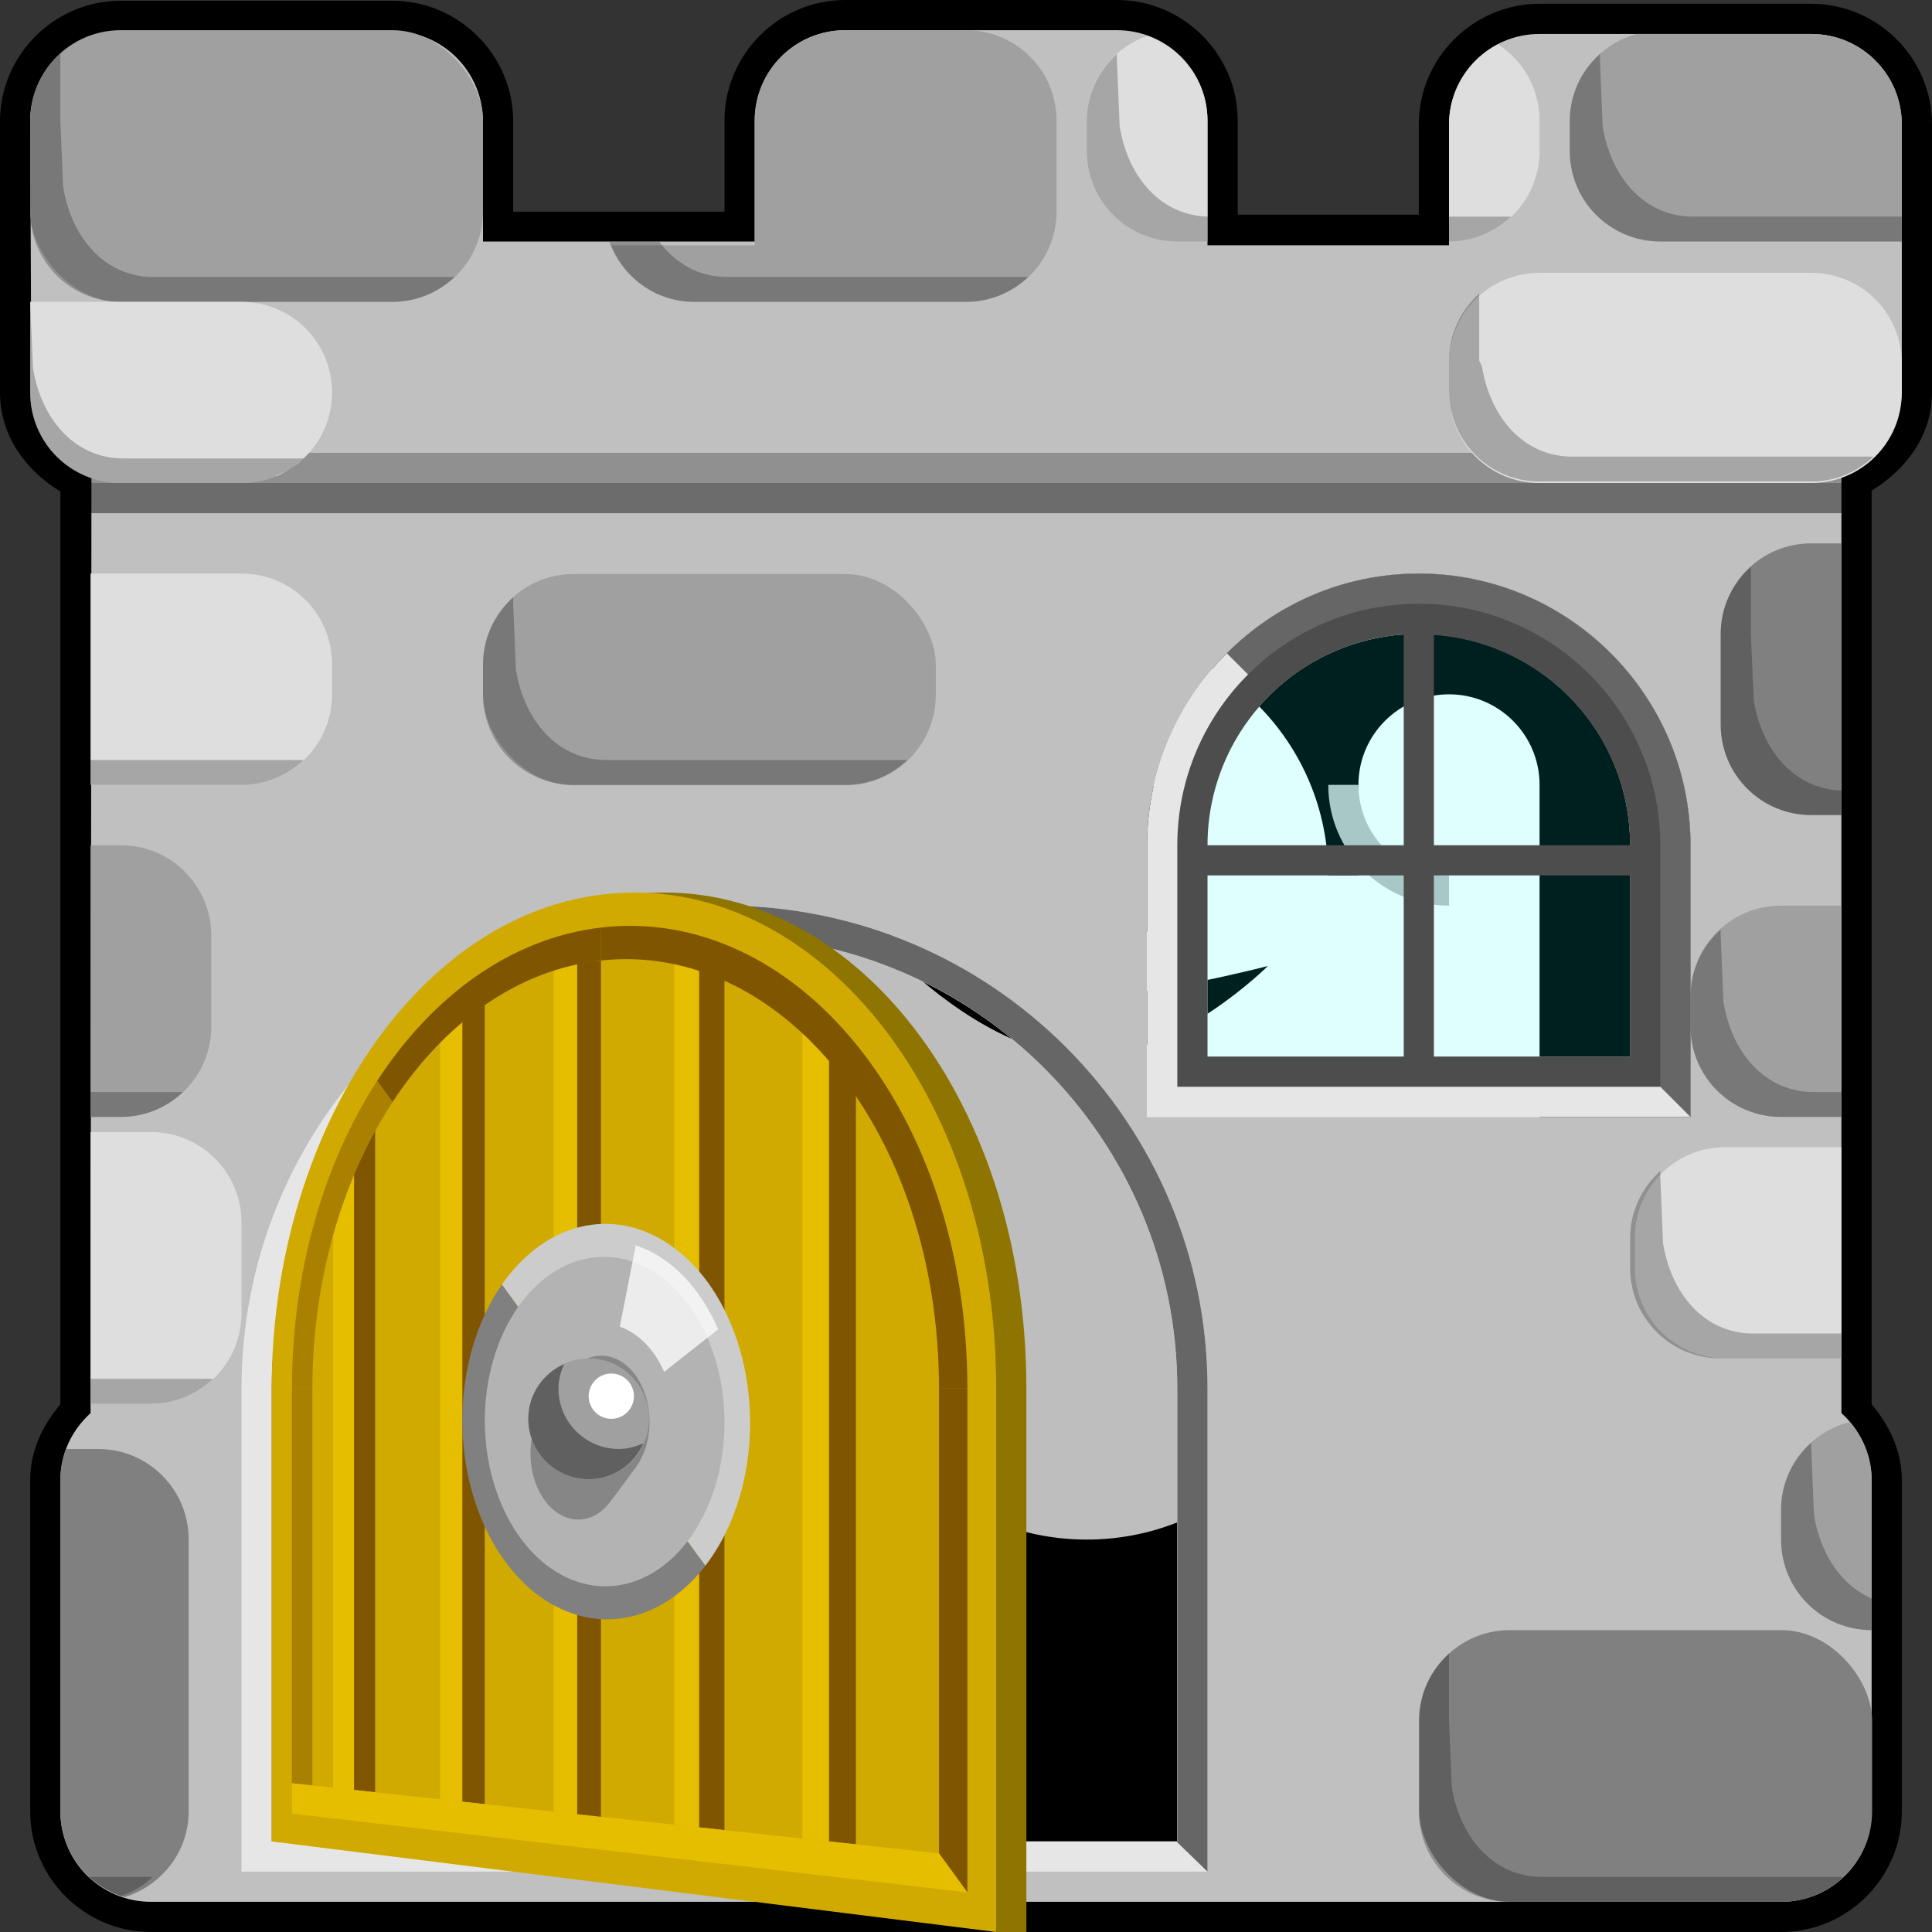 <?xml version="1.0" encoding="UTF-8" standalone="no"?>
<!-- Created with Inkscape (http://www.inkscape.org/) -->

<svg
   xmlns:dc="http://purl.org/dc/elements/1.1/"
   xmlns:cc="http://creativecommons.org/ns#"
   xmlns:rdf="http://www.w3.org/1999/02/22-rdf-syntax-ns#"
   xmlns:svg="http://www.w3.org/2000/svg"
   xmlns="http://www.w3.org/2000/svg"
   xmlns:sodipodi="http://sodipodi.sourceforge.net/DTD/sodipodi-0.dtd"
   xmlns:inkscape="http://www.inkscape.org/namespaces/inkscape"
   width="64"
   height="64"
   id="svg3505"
   sodipodi:version="0.32"
   inkscape:version="0.48.5 r10040"
   sodipodi:docname="01.svg"
   inkscape:output_extension="org.inkscape.output.svg.inkscape"
   version="1.0">
  <rect width="100%" height="100%" fill="#333333" stroke="none"/>
  <sodipodi:namedview
     inkscape:window-maximized="1"
     inkscape:guide-bbox="true"
     showguides="true"
     inkscape:bbox-nodes="true"
     inkscape:bbox-paths="true"
     inkscape:snap-guide="true"
     inkscape:snap-bbox="true"
     inkscape:object-nodes="true"
     inkscape:object-paths="true"
     inkscape:window-y="2"
     inkscape:window-x="0"
     inkscape:window-height="741"
     inkscape:window-width="1024"
     guidetolerance="10000"
     gridtolerance="10000"
     objecttolerance="10000"
     inkscape:document-units="px"
     inkscape:grid-bbox="true"
     showgrid="true"
     inkscape:current-layer="layer1"
     inkscape:cy="32"
     inkscape:cx="29.878788"
     inkscape:zoom="8.25"
     inkscape:pageshadow="2"
     inkscape:pageopacity="0.0"
     borderopacity="1.0"
     bordercolor="#666666"
     pagecolor="#ffffff"
     id="base">
    <inkscape:grid
       type="xygrid"
       id="grid3515"
       units="px"
       visible="true"
       enabled="true"
       spacingx="0.5px"
       spacingy="0.5px"
       empspacing="8"
       snapvisiblegridlinesonly="true" />
    <sodipodi:guide
       orientation="1,0"
       position="40,43"
       id="guide2843" />
    <sodipodi:guide
       orientation="0,1"
       position="-39,33"
       id="guide2845" />
    <sodipodi:guide
       orientation="-0.707,0.707"
       position="-22.5,17.75"
       id="guide23646" />
    <sodipodi:guide
       orientation="-0.707,0.707"
       position="-20.219,13.969"
       id="guide23648" />
    <sodipodi:guide
       orientation="0.707,0.707"
       position="-48,0"
       id="guide23681" />
    <sodipodi:guide
       orientation="0.707,0.707"
       position="40,43"
       id="guide23971" />
    <sodipodi:guide
       orientation="1,0"
       position="-39,3"
       id="guide4430" />
    <sodipodi:guide
       orientation="1,0"
       position="-9,3"
       id="guide4432" />
    <sodipodi:guide
       orientation="0,1"
       position="-27.5,3"
       id="guide4434" />
    <sodipodi:guide
       orientation="1,0"
       position="-20,5"
       id="guide4436" />
    <sodipodi:guide
       id="guide6195"
       position="8,17.5"
       orientation="1,0" />
  </sodipodi:namedview>
  <title
     id="title2851">Ghosts' Castle for McMinos</title>
  <defs
     id="defs3507">
    <inkscape:perspective
       sodipodi:type="inkscape:persp3d"
       inkscape:vp_x="0 : 16 : 1"
       inkscape:vp_y="0 : 1000 : 0"
       inkscape:vp_z="32 : 16 : 1"
       inkscape:persp3d-origin="16 : 10.666667 : 1"
       id="perspective3513" />
    <inkscape:perspective
       id="perspective4690"
       inkscape:persp3d-origin="372.04724 : 350.78739 : 1"
       inkscape:vp_z="744.09448 : 526.18109 : 1"
       inkscape:vp_y="0 : 1000 : 0"
       inkscape:vp_x="0 : 526.18109 : 1"
       sodipodi:type="inkscape:persp3d" />
    <inkscape:perspective
       id="perspective7260"
       inkscape:persp3d-origin="372.04724 : 350.78739 : 1"
       inkscape:vp_z="744.09448 : 526.18109 : 1"
       inkscape:vp_y="0 : 1000 : 0"
       inkscape:vp_x="0 : 526.18109 : 1"
       sodipodi:type="inkscape:persp3d" />
  </defs>
  <g
     id="layer1"
     inkscape:label="Schloss NEU"
     inkscape:groupmode="layer"
     style="display:inline">
    <path
       inkscape:connector-curvature="0"
       id="path6019"
       d="m -52,61 0,-30 24,-3 0,36 z"
       style="fill:red;fill-opacity:0.251;stroke:none" />
    <path
       style="fill:red;fill-opacity:0.251;stroke:none"
       d="m -52,61 0,-30 24,-3 0,36 z"
       id="path4438"
       inkscape:connector-curvature="0" />
    <path
       inkscape:connector-curvature="0"
       id="path6367"
       d="m -52,61 0,-30 24,-3 0,36 z"
       style="fill:red;fill-opacity:0.251;stroke:none" />
    <g
       id="g23685"
       transform="translate(108,0)">
      <path
         sodipodi:nodetypes="ssscccss"
         inkscape:connector-curvature="0"
         style="fill:#e6e6e6;fill-opacity:1;fill-rule:nonzero;stroke:none"
         d="m -20,30 c -4.669,0 -8.872,2.003 -11.798,5.195 C -34.407,38.043 -36,41.837 -36,46 l 0,16 16,0 16,0 0,-16 c 0,-8.832 -7.168,-16 -16,-16 z"
         id="path14540" />
      <path
         id="path23683"
         d="m -20,30 c -4.669,0 -8.872,2.003 -11.798,5.195 L -4,62 -4,46 c 0,-8.832 -7.168,-16 -16,-16 z"
         style="fill:#666;fill-opacity:1;fill-rule:nonzero;stroke:none"
         inkscape:connector-curvature="0"
         sodipodi:nodetypes="sccss" />
      <path
         inkscape:connector-curvature="0"
         style="fill:#d0aa00;fill-opacity:1;fill-rule:nonzero;stroke:none"
         d="m -20,31 c -8.28,0 -15,6.72 -15,15 l 0,15 15,0 15,0 0,-15 c 0,-8.28 -6.72,-15 -15,-15 z"
         id="path14542" />
      <path
         inkscape:connector-curvature="0"
         style="fill:#e6be00;fill-opacity:1;fill-rule:nonzero;stroke:none"
         d="m -32,40 2,-3 0,22 -2,0 0,-19 z"
         id="path14544"
         sodipodi:nodetypes="ccccc" />
      <path
         inkscape:connector-curvature="0"
         style="fill:#e6be00;fill-opacity:1;fill-rule:nonzero;stroke:none"
         d="m -12,35 2,2 0,22 -2,0 0,-24 z"
         id="path14546"
         sodipodi:nodetypes="ccccc" />
      <path
         inkscape:connector-curvature="0"
         sodipodi:nodetypes="ccccc"
         id="path14548"
         d="m -17,33 2,0 0,26 -2,0 0,-26 z"
         style="fill:#e6be00;fill-opacity:1;fill-rule:nonzero;stroke:none" />
      <path
         inkscape:connector-curvature="0"
         style="fill:#805500;fill-opacity:1;fill-rule:nonzero;stroke:none"
         d="m -30,59 -1,0 0,-21 1,-1 0,22 z"
         id="path14550"
         sodipodi:nodetypes="ccccc" />
      <path
         inkscape:connector-curvature="0"
         style="fill:#aa8000;fill-opacity:1;fill-rule:nonzero;stroke:none"
         d="M -29.906,36.094 C -32.44,38.628 -34,42.136 -34,46 l 1,0 c 0,-3.588 1.46,-6.835 3.812,-9.188 l -0.719,-0.719 z"
         id="path14552" />
      <path
         inkscape:connector-curvature="0"
         sodipodi:nodetypes="ccccc"
         id="path14558"
         d="m -27,34 2,0 0,25 -2,0 0,-25 z"
         style="fill:#e6be00;fill-opacity:1;fill-rule:nonzero;stroke:none" />
      <path
         inkscape:connector-curvature="0"
         sodipodi:nodetypes="ccccc"
         id="path14560"
         d="m -25,59 -1,0 0,-25 1,0 L -25,59 z"
         style="fill:#805500;fill-opacity:1;fill-rule:nonzero;stroke:none" />
      <rect
         style="fill:#aa8000;fill-opacity:1;fill-rule:nonzero;stroke:none"
         id="rect14580"
         width="1"
         height="13"
         x="-34"
         y="46" />
      <path
         inkscape:connector-curvature="0"
         style="fill:#e6be00;fill-opacity:1;fill-rule:nonzero;stroke:none"
         d="m -22,33 2,0 0,26 -2,0 0,-26 z"
         id="path14582"
         sodipodi:nodetypes="ccccc" />
      <path
         inkscape:connector-curvature="0"
         style="fill:#805500;fill-opacity:1;fill-rule:nonzero;stroke:none"
         d="m -20,32 0,1 c 7.176,0 13,5.824 13,13 l 1,0 c 0,-7.728 -6.272,-14 -14,-14 z"
         id="path14584" />
      <path
         inkscape:connector-curvature="0"
         style="fill:#805500;fill-opacity:1;fill-rule:nonzero;stroke:none"
         d="m -10,59 -1,0 0,-23 1,1 0,22 z"
         id="path14586"
         sodipodi:nodetypes="ccccc" />
      <path
         inkscape:connector-curvature="0"
         sodipodi:nodetypes="ccccc"
         id="path14588"
         d="m -15,59 -1,0 0,-26 1,0 0,26 z"
         style="fill:#805500;fill-opacity:1;fill-rule:nonzero;stroke:none" />
      <path
         inkscape:connector-curvature="0"
         style="fill:#805500;fill-opacity:1;fill-rule:nonzero;stroke:none"
         d="m -7,46 1,0 0,14 -1,-1 0,-13 z"
         id="path14590"
         sodipodi:nodetypes="ccccc" />
      <path
         inkscape:connector-curvature="0"
         style="fill:#e6be00;fill-opacity:1;fill-rule:nonzero;stroke:none"
         d="m -34,59 27,0 1,1 -28,0 0,-1 z"
         id="path14592"
         sodipodi:nodetypes="ccccc" />
      <path
         inkscape:connector-curvature="0"
         style="fill:#805500;fill-opacity:1;fill-rule:nonzero;stroke:none"
         d="m -20,32 c -3.864,0 -7.372,1.56 -9.906,4.094 l 0.719,0.719 C -26.834,34.459 -23.588,33 -20,33 l 0,-1 z"
         id="path14594" />
      <path
         inkscape:connector-curvature="0"
         style="fill:#805500;fill-opacity:1;fill-rule:nonzero;stroke:none"
         d="m -20,59 -1,0 0,-26 1,0 0,26 z"
         id="path14596"
         sodipodi:nodetypes="ccccc" />
      <path
         sodipodi:end="7.0685835"
         sodipodi:start="3.9269908"
         d="m -24.243,42.757 c 2.343,-2.343 6.142,-2.343 8.485,0 2.343,2.343 2.343,6.142 0,8.485 0,0 0,0 0,0 L -20,47 z"
         sodipodi:ry="6"
         sodipodi:rx="6"
         sodipodi:cy="47"
         sodipodi:cx="-20"
         id="path23627"
         style="fill:#ccc;fill-opacity:1;stroke:none"
         sodipodi:type="arc" />
      <path
         sodipodi:type="arc"
         style="fill:gray;fill-opacity:1;stroke:none"
         id="path23631"
         sodipodi:cx="-20"
         sodipodi:cy="47"
         sodipodi:rx="6"
         sodipodi:ry="6"
         d="m -15.757,51.243 c -2.343,2.343 -6.142,2.343 -8.485,0 -2.343,-2.343 -2.343,-6.142 0,-8.485 L -20,47 z"
         sodipodi:start="0.78539816"
         sodipodi:end="3.9269908" />
      <circle
         d="m -14,47 c 0,3.314 -2.686,6 -6,6 -3.314,0 -6,-2.686 -6,-6 0,-3.314 2.686,-6 6,-6 3.314,0 6,2.686 6,6 z"
         sodipodi:cx="-20"
         sodipodi:cy="47"
         sodipodi:rx="6"
         sodipodi:ry="6"
         sodipodi:type="arc"
         transform="matrix(0.833,0,0,0.833,-3.333,7.833)"
         style="fill:#b3b3b3;fill-opacity:1;stroke:none"
         id="path23629" />
      <path
         inkscape:connector-curvature="0"
         id="path23642"
         d="m -20,45 c -0.554,0 -1.048,0.228 -1.406,0.594 l -0.719,0.75 -0.25,0.219 C -22.752,46.922 -23,47.436 -23,48 c 0,1.105 0.895,2 2,2 0.537,0 1.02,-0.217 1.375,-0.562 l 0.094,-0.094 0.938,-0.938 C -18.231,48.048 -18,47.552 -18,47 c 0,-1.105 -0.895,-2 -2,-2 z"
         style="fill:black;fill-opacity:0.251;stroke:none" />
      <circle
         d="m 26.098,52 c 0,1.159 -0.939,2.098 -2.098,2.098 -1.159,0 -2.098,-0.939 -2.098,-2.098 0,-1.159 0.939,-2.098 2.098,-2.098 1.159,0 2.098,0.939 2.098,2.098 z"
         sodipodi:cx="24"
         sodipodi:cy="52"
         sodipodi:rx="2.0983605"
         sodipodi:ry="2.0983605"
         sodipodi:type="arc"
         transform="matrix(0.953,0,0,0.953,-42.875,-2.563)"
         id="path4957"
         style="fill:#a0a0a0;fill-opacity:1;fill-rule:nonzero;stroke:none;display:inline" />
      <path
         id="path4959"
         d="m -20.812,45.187 c -0.697,0.313 -1.188,0.999 -1.188,1.812 0,1.104 0.896,2 2,2 0.813,0 1.5,-0.49 1.812,-1.188 -0.249,0.112 -0.522,0.188 -0.812,0.188 -1.104,0 -2,-0.896 -2,-2 0,-0.291 0.076,-0.563 0.188,-0.812 z"
         style="fill:#606060;fill-opacity:1;fill-rule:nonzero;stroke:none;display:inline"
         inkscape:connector-curvature="0" />
      <ellipse
         d="m 25.78,51.103 c 0,0.496 -0.399,0.897 -0.89,0.897 C 24.399,52 24,51.598 24,51.103 c 0,-0.496 0.399,-0.897 0.89,-0.897 0.492,0 0.89,0.402 0.89,0.897 z"
         sodipodi:cx="24.890209"
         sodipodi:cy="51.10281"
         sodipodi:rx="0.8902089"
         sodipodi:ry="0.89718908"
         sodipodi:type="arc"
         transform="matrix(0.842,0,0,0.836,-40.22,3.531)"
         id="path5190"
         style="fill:white;fill-opacity:1;fill-rule:nonzero;stroke:none;display:inline" />
      <path
         id="path23633"
         d="m -18.562,41.688 -0.656,2.438 c 0.766,0.211 1.423,0.702 1.812,1.375 L -15.25,44.25 c -0.729,-1.263 -1.904,-2.185 -3.312,-2.562 z"
         style="fill:white;fill-opacity:0.753;stroke:none"
         inkscape:connector-curvature="0" />
    </g>
    <path
       style="font-size:medium;font-style:normal;font-variant:normal;font-weight:normal;font-stretch:normal;text-indent:0;text-align:start;text-decoration:none;line-height:normal;letter-spacing:normal;word-spacing:normal;text-transform:none;direction:ltr;block-progression:tb;writing-mode:lr-tb;text-anchor:start;baseline-shift:baseline;color:black;fill:black;fill-opacity:1;fill-rule:nonzero;stroke:none;visibility:visible;display:inline;overflow:visible;enable-background:accumulate;font-family:sans-serif"
       d="m 28,0 c -2.198,0 -4,1.798 -4,3.994 l 0,3.018 -7,0 0,-2.992 C 17,1.823 15.198,0.025 13,0.025 l -9,0 c -2.198,0 -4,1.798 -4,3.994 L 0,13 c 0,1.435 0.848,2.581 2,3.281 L 2,46.52 C 1.42,47.206 1,48.05 1,49.027 L 1,60.006 C 1,62.202 2.802,64 5,64 l 13,0 36,0 5,0 c 2.198,0 4,-1.798 4,-3.994 l 0,-10.979 c 0,-0.978 -0.42,-1.821 -1,-2.508 L 62,16.256 C 63.138,15.554 64,14.431 64,13 L 64,4.119 C 64,1.923 62.198,0.125 60,0.125 l -9,0 c -2.198,0 -4,1.798 -4,3.994 l 0,2.992 -6,0 0,-3.117 C 41,1.798 39.198,0 37,0 z"
       id="path8741"
       inkscape:connector-curvature="0"
       sodipodi:nodetypes="ssccsssssccsssccsssccsssssccsss" />
    <g
       style="display:inline"
       id="g8298"
       transform="translate(20,20)">
      <path
         inkscape:connector-curvature="0"
         sodipodi:nodetypes="ccccscccscccscccc"
         style="fill:white;fill-opacity:1;fill-rule:nonzero;stroke:black;stroke-width:2;stroke-linecap:round;stroke-linejoin:miter;stroke-miterlimit:4;stroke-opacity:1;stroke-dasharray:none;stroke-dashoffset:0;display:inline"
         d="M 16,1 C 11.584,1 8,4.584 8,9 L 8,10 7,6 C 7,4.344 5.656,3 4,3 2.344,3 1,4.344 1,6 l 0,20 9.75,3.062 C 12.154,30.281 13.997,31 16,31 c 2.003,0 3.846,-0.719 5.25,-1.938 L 31,26 31,6 C 31,4.344 29.656,3 28,3 26.344,3 25,4.344 25,6 l -1,4 0,-1 C 24,4.584 20.416,1 16,1 z"
         id="path3821" />
      <path
         inkscape:connector-curvature="0"
         sodipodi:nodetypes="ccccscccscccscccc"
         id="path3802"
         d="M 16,1 C 11.584,1 8,4.584 8,9 L 7,9 7,6 C 7,4.344 5.656,3 4,3 2.344,3 1,4.344 1,6 l 0,20 9.75,3.062 C 12.154,30.281 13.997,31 16,31 c 2.003,0 3.846,-0.719 5.25,-1.938 L 31,26 31,6 C 31,4.344 29.656,3 28,3 26.344,3 25,4.344 25,6 l 0,3 -1,0 C 24,4.584 20.416,1 16,1 z"
         style="fill:white;fill-opacity:1;fill-rule:nonzero;stroke:none;display:inline" />
      <path
         transform="translate(2,0)"
         d="M 13,8.5 C 13,9.881 12.328,11 11.5,11 10.672,11 10,9.881 10,8.5 10,7.119 10.672,6 11.5,6 12.328,6 13,7.119 13,8.5 z"
         sodipodi:ry="2.5"
         sodipodi:rx="1.5"
         sodipodi:cy="8.5"
         sodipodi:cx="11.5"
         id="path3768"
         style="fill:black;fill-opacity:0.994;fill-rule:nonzero;stroke:none;display:inline"
         sodipodi:type="arc" />
      <path
         transform="translate(2,0)"
         d="M 18,8.5 C 18,9.881 17.328,11 16.5,11 15.672,11 15,9.881 15,8.5 15,7.119 15.672,6 16.5,6 17.328,6 18,7.119 18,8.5 z"
         sodipodi:ry="2.5"
         sodipodi:rx="1.5"
         sodipodi:cy="8.5"
         sodipodi:cx="16.5"
         id="path3770"
         style="fill:black;fill-opacity:0.994;fill-rule:nonzero;stroke:none;display:inline"
         sodipodi:type="arc" />
      <path
         inkscape:connector-curvature="0"
         id="path3806"
         d="M 7,6 C 7,7.656 5.656,9 4,9 l 0,1 C 6.208,10 8,8.208 8,6 L 7,6 z"
         style="fill:silver;fill-opacity:1;fill-rule:nonzero;stroke:none" />
      <path
         inkscape:connector-curvature="0"
         style="fill:silver;fill-opacity:1;fill-rule:nonzero;stroke:none"
         d="m 25,6 c 0,1.656 1.344,3 3,3 l 0,1 C 25.792,10 24,8.208 24,6 l 1,0 z"
         id="path3809" />
      <path
         inkscape:connector-curvature="0"
         sodipodi:nodetypes="czczc"
         id="path3813"
         d="m 10,12 c 0,0 3,3 6,3 3,0 6,-3 6,-3 0,0 -3.837,1 -6,1 -2.163,0 -6,-1 -6,-1 z"
         style="fill:black;fill-opacity:1;fill-rule:nonzero;stroke:none" />
      <rect
         y="18"
         x="3"
         height="8"
         width="1"
         id="rect3823"
         style="fill:silver;fill-opacity:1;fill-rule:nonzero;stroke:none" />
      <rect
         style="fill:silver;fill-opacity:1;fill-rule:nonzero;stroke:none"
         id="rect3829"
         width="1"
         height="8"
         x="28"
         y="18" />
      <rect
         y="20"
         x="24"
         height="7"
         width="1"
         id="rect6061"
         style="fill:silver;fill-opacity:1;fill-rule:nonzero;stroke:none" />
      <rect
         style="fill:silver;fill-opacity:1;fill-rule:nonzero;stroke:none"
         id="rect6063"
         width="1"
         height="7"
         x="7"
         y="20" />
    </g>
    <path
       id="path4292"
       d="M 24,31 C 15.72,31 9,37.72 9,46 l 0,15 15,0 15,0 0,-15 C 39,37.72 32.28,31 24,31 z"
       style="fill:black;fill-opacity:0.255;fill-rule:nonzero;stroke:none"
       inkscape:connector-curvature="0" />
    <path
       inkscape:connector-curvature="0"
       id="path8416"
       d="m 28,1 c -1.662,0 -3,1.341 -3,3 l 0,4 -9,0 0,-3.969 c 0,-1.659 -1.338,-3 -3,-3 l -9,0 c -1.662,0 -3.01,1.341 -3,3 l 0.031,6.938 c 0.008,1.34 0.814,2.459 2,2.844 L 3,46.812 C 2.392,47.36 2,48.146 2,49.031 L 2,60 c 0,1.659 1.338,3 3,3 l 13,0 36,0 5,0 c 1.662,0 3,-1.341 3,-3 l 0,-10.969 c 0,-0.885 -0.392,-1.672 -1,-2.219 l 0,-31.125 c 1.165,-0.411 2,-1.506 2,-2.812 l 0,-8.75 c 0,-1.659 -1.338,-3 -3,-3 l -9,0 c -1.662,0 -3,1.341 -3,3 l 0,4 -8,0 L 40,4 C 40,2.341 38.662,1 37,1 l -9,0 z m 19,18 c 4.959,0 9,4.041 9,9 l 0,8 0,1 -1,0 -16,0 -1,0 0,-1 0,-8 c 0,-4.959 4.041,-9 9,-9 z M 24,31 c 8.28,0 15,6.72 15,15 L 39,61 24,61 9,61 9,46 C 9,37.72 15.72,31 24,31 z"
       style="fill:silver;fill-opacity:1;fill-rule:nonzero;stroke:none" />
    <path
       style="font-size:medium;font-style:normal;font-variant:normal;font-weight:normal;font-stretch:normal;text-indent:0;text-align:start;text-decoration:none;line-height:normal;letter-spacing:normal;word-spacing:normal;text-transform:none;direction:ltr;block-progression:tb;writing-mode:lr-tb;text-anchor:start;baseline-shift:baseline;color:black;fill:#e6e6e6;fill-opacity:1;stroke:none;stroke-width:2;marker:none;visibility:visible;display:inline;overflow:visible;enable-background:accumulate;font-family:Sans;-inkscape-font-specification:Sans"
       d="m 47,19 c -4.959,0 -9,4.041 -9,9 l 0,8 0,1 1,0 16,0 1,0 0,-1 0,-8 c 0,-4.959 -4.041,-9 -9,-9 z m 0,2 c 3.878,0 7,3.122 7,7 l 0,7 -14,0 0,-7 c 0,-3.878 3.122,-7 7,-7 z"
       id="path23754"
       inkscape:connector-curvature="0" />
    <rect
       style="fill:black;fill-opacity:0.251;fill-rule:nonzero;stroke:none"
       id="rect8827"
       width="58.562"
       height="2"
       x="3"
       y="15" />
    <rect
       style="fill:#a0a0a0;fill-opacity:1;fill-rule:nonzero;stroke:none"
       id="rect5105"
       width="15"
       height="9"
       x="1"
       y="1"
       rx="3"
       ry="3" />
    <path
       inkscape:connector-curvature="0"
       style="fill:#a0a0a0;fill-opacity:1;fill-rule:nonzero;stroke:none"
       d="m 28,1 c -1.662,0 -3,1.341 -3,3 l 0,4.125 -4.75,0 C 20.698,9.217 21.743,10 23,10 l 9,0 c 1.662,0 3,-1.338 3,-3 L 35,4 C 35,2.338 33.662,1 32,1 l -4,0 z"
       id="rect5111" />
    <path
       style="fill:#dedede;fill-opacity:1;fill-rule:nonzero;stroke:none"
       d="m 51,9.038 9,0 c 1.662,0 3,1.338 3,3 L 63,13 c 0,1.662 -1.338,3 -3,3 l -9,0 c -1.662,0 -3,-1.338 -3,-3 l 0,-0.962 c 0,-1.662 1.338,-3 3,-3 z"
       id="rect5121"
       inkscape:connector-curvature="0"
       sodipodi:nodetypes="sssssssss" />
    <path
       inkscape:connector-curvature="0"
       style="fill:#a0a0a0;fill-opacity:1;fill-rule:nonzero;stroke:none"
       d="m 3,28 0,9 1,0 c 1.662,0 3,-1.338 3,-3 L 7,31 C 7,29.338 5.662,28 4,28 l -1,0 z"
       id="rect5123" />
    <path
       inkscape:connector-curvature="0"
       style="fill:#dedede;fill-opacity:1;fill-rule:nonzero;stroke:none"
       d="M 38,1.188 C 36.841,1.602 36,2.695 36,4 l 0,1 c 0,1.662 1.338,3 3,3 l 1,0 0,-4 C 40,2.697 39.159,1.601 38,1.188 z M 49.625,1.469 C 48.667,1.968 48,2.968 48,4.125 L 48,8 c 1.662,0 3,-1.338 3,-3 L 51,4 C 51,2.937 50.455,2.001 49.625,1.469 z"
       id="rect5125" />
    <path
       inkscape:connector-curvature="0"
       style="fill:#a0a0a0;fill-opacity:1;fill-rule:nonzero;stroke:none"
       d="M 54.219,1.125 C 52.947,1.473 52,2.615 52,4 l 0,1 c 0,1.662 1.338,3 3,3 l 8,0 0,-3.875 c 0,-1.659 -1.338,-3 -3,-3 l -5.781,0 z"
       id="rect5133" />
    <path
       inkscape:connector-curvature="0"
       style="fill:#dedede;fill-opacity:1;fill-rule:nonzero;stroke:none"
       d="m 3,37.5 0,9 2,0 c 1.662,0 3,-1.338 3,-3 l 0,-3 c 0,-1.662 -1.338,-3 -3,-3 l -2,0 z"
       id="rect5138" />
    <path
       inkscape:connector-curvature="0"
       style="fill:gray;fill-opacity:1;fill-rule:nonzero;stroke:none"
       d="M 2.188,48 C 2.07,48.317 2,48.672 2,49.031 L 2,60 c 0,1.348 0.902,2.466 2.125,2.844 C 5.348,62.465 6.25,61.35 6.25,60 l 0,-9 c 0,-1.662 -1.338,-3 -3,-3 l -1.062,0 z"
       id="rect5140" />
    <rect
       style="fill:gray;fill-opacity:1;fill-rule:nonzero;stroke:none"
       id="rect5148"
       width="15"
       height="9"
       x="47.016"
       y="54"
       rx="3"
       ry="3" />
    <path
       inkscape:connector-curvature="0"
       style="fill:gray;fill-opacity:1;fill-rule:nonzero;stroke:none"
       d="m 60,18 c -1.662,0 -3,1.338 -3,3 l 0,3 c 0,1.662 1.338,3 3,3 l 1,0 0,-9 -1,0 z"
       id="rect5150" />
    <path
       inkscape:connector-curvature="0"
       style="fill:#a0a0a0;fill-opacity:1;fill-rule:nonzero;stroke:none"
       d="m 59,30 c -1.662,0 -3,1.338 -3,3 l 0,1 c 0,1.662 1.338,3 3,3 l 2,0 0,-7 -2,0 z"
       id="rect5155" />
    <path
       inkscape:connector-curvature="0"
       style="fill:#dedede;fill-opacity:1;fill-rule:nonzero;stroke:none"
       d="m 57.156,38 c -1.662,0 -3,1.338 -3,3 l 0,1 c 0,1.662 1.338,3 3,3 L 61,45 l 0,-7 -3.844,0 z"
       id="rect5157" />
    <rect
       ry="3"
       rx="3"
       y="19.016"
       x="16"
       height="7"
       width="15"
       id="rect5165"
       style="fill:#a0a0a0;fill-opacity:1;fill-rule:nonzero;stroke:none" />
    <path
       inkscape:connector-curvature="0"
       style="fill:#a0a0a0;fill-opacity:1;fill-rule:nonzero;stroke:none"
       d="M 61.27,47.109 C 59.969,47.438 59,48.596 59,50 l 0,1 c 0,1.662 1.338,3 3,3 l 0,-4.973 c 0,-0.741 -0.285,-1.399 -0.73,-1.918 z"
       id="rect5167" />
    <path
       inkscape:connector-curvature="0"
       style="fill:#dedede;fill-opacity:1;fill-rule:nonzero;stroke:none"
       d="m 3,19 0,7 5,0 c 1.662,0 3,-1.338 3,-3 l 0,-1 C 11,20.338 9.662,19 8,19 l -5,0 z"
       id="rect5116" />
    <path
       inkscape:connector-curvature="0"
       style="fill:black;fill-opacity:0.251;fill-rule:nonzero;stroke:none"
       d="M 2,1.775 C 1.39,2.324 1,3.111 1,4 l 0,3 c 0,1.662 1.338,3 3,3 l 9,0 c 0.801,0 1.522,-0.316 2.059,-0.824 l -1.969,0 -8,0 c -1.662,0 -2.742,-1.358 -3,-3 L 2,4 2,1.775 z"
       id="rect8751" />
    <path
       inkscape:connector-curvature="0"
       style="fill:black;fill-opacity:0.251;fill-rule:nonzero;stroke:none"
       d="M 20.186,8.012 C 20.6,9.17 21.695,10 23,10 l 9,0 c 0.801,0 1.522,-0.316 2.059,-0.824 l -1.969,0 -8,0 c -0.961,0 -1.721,-0.463 -2.246,-1.164 l -1.658,0 z"
       id="path8758" />
    <path
       inkscape:connector-curvature="0"
       style="fill:black;fill-opacity:0.251;fill-rule:nonzero;stroke:none"
       d="M 49,9.726 C 48.39,10.275 48,11.062 48,11.951 l 0,1 c 0,1.662 1.338,3 3,3 l 9,0 c 0.801,0 1.522,-0.316 2.059,-0.824 l -1.969,0 -8,0 c -1.662,0 -2.742,-1.358 -3,-3 l -0.09,-0.176 z"
       id="path8760"
       sodipodi:nodetypes="cssssccsccc" />
    <path
       inkscape:connector-curvature="0"
       style="fill:black;fill-opacity:0.251;fill-rule:nonzero;stroke:none"
       d="M 48,54.775 C 47.39,55.324 47,56.111 47,57 l 0,3 c 0,1.662 1.338,3 3,3 l 9,0 c 0.801,0 1.522,-0.316 2.059,-0.824 l -1.969,0 -8,0 c -1.662,0 -2.742,-1.358 -3,-3 L 48,57 l 0,-2.225 z"
       id="path8762" />
    <path
       inkscape:connector-curvature="0"
       style="fill:black;fill-opacity:0.251;fill-rule:nonzero;stroke:none"
       d="m 17,19.791 c -0.61,0.548 -1,1.336 -1,2.225 L 16,23 c 0,1.662 1.338,3 3,3 l 9,0 c 0.801,0 1.522,-0.316 2.059,-0.824 l -1.969,0 -8,0 c -1.662,0 -2.742,-1.358 -3,-3 L 17,20 17,19.791 z"
       id="path8764" />
    <path
       id="path8769"
       d="M 37,1.791 C 36.39,2.339 36,3.127 36,4.016 L 36,5 c 0,1.662 1.338,3 3,3 l 9,0 c 0.801,0 1.522,-0.316 2.059,-0.824 l -1.969,0 -8,0 c -1.662,0 -2.742,-1.358 -3,-3 L 37,2 37,1.791 z"
       style="fill:black;fill-opacity:0.251;fill-rule:nonzero;stroke:none"
       inkscape:connector-curvature="0" />
    <path
       inkscape:connector-curvature="0"
       style="fill:black;fill-opacity:0.251;fill-rule:nonzero;stroke:none"
       d="M 53,1.791 C 52.39,2.339 52,3.127 52,4.016 L 52,5 c 0,1.662 1.338,3 3,3 l 8,0 0,-0.824 -6.91,0 c -1.662,0 -2.742,-1.358 -3,-3 L 53,2 53,1.791 z"
       id="path8771" />
    <path
       inkscape:connector-curvature="0"
       style="fill:black;fill-opacity:0.251;fill-rule:nonzero;stroke:none"
       d="M 3,25.176 3,26 8,26 c 0.801,0 1.522,-0.316 2.059,-0.824 l -1.969,0 -5.09,0 z"
       id="path8775" />
    <path
       inkscape:connector-curvature="0"
       style="fill:black;fill-opacity:0.251;fill-rule:nonzero;stroke:none"
       d="m 57,30.791 c -0.61,0.548 -1,1.336 -1,2.225 L 56,34 c 0,1.662 1.338,3 3,3 l 2,0 0,-0.824 -0.91,0 c -1.662,0 -2.742,-1.358 -3,-3 L 57,31 57,30.791 z"
       id="path8777" />
    <path
       inkscape:connector-curvature="0"
       style="fill:black;fill-opacity:0.251;fill-rule:nonzero;stroke:none"
       d="m 55,38.791 c -0.61,0.548 -1,1.336 -1,2.225 L 54,42 c 0,1.662 1.338,3 3,3 l 4,0 0,-0.824 -2.91,0 c -1.662,0 -2.742,-1.358 -3,-3 L 55,39 55,38.791 z"
       id="path8779" />
    <path
       inkscape:connector-curvature="0"
       style="fill:black;fill-opacity:0.251;fill-rule:nonzero;stroke:none"
       d="m 60,47.791 c -0.61,0.548 -1,1.336 -1,2.225 L 59,51 c 0,1.662 1.338,3 3,3 l 0,-1.049 C 60.96,52.503 60.286,51.424 60.09,50.176 L 60,48 60,47.791 z"
       id="path8781" />
    <path
       inkscape:connector-curvature="0"
       style="fill:black;fill-opacity:0.251;fill-rule:nonzero;stroke:none"
       d="M 3,36.176 3,37 4,37 c 0.801,0 1.522,-0.316 2.059,-0.824 l -1.969,0 -1.09,0 z"
       id="path8783" />
    <path
       inkscape:connector-curvature="0"
       style="fill:black;fill-opacity:0.251;fill-rule:nonzero;stroke:none"
       d="M 3,45.676 3,46.5 l 2,0 c 0.801,0 1.522,-0.316 2.059,-0.824 l -1.969,0 -2.09,0 z"
       id="path8785" />
    <path
       inkscape:connector-curvature="0"
       style="fill:black;fill-opacity:0.251;fill-rule:nonzero;stroke:none"
       d="M 2.939,62.176 C 3.24,62.46 3.601,62.677 4,62.818 4.397,62.676 4.758,62.46 5.059,62.176 l -1.969,0 -0.15,0 z"
       id="path8789" />
    <rect
       y="16"
       x="3"
       height="1"
       width="58.562"
       id="rect8831"
       style="fill:black;fill-opacity:0.251;fill-rule:nonzero;stroke:none" />
    <path
       style="fill:#dedede;fill-opacity:1;stroke:none"
       d="m 1,10 0,3 c 0,1.662 1.338,3 3,3 l 3,0 1,0 c 1.662,0 3,-1.338 3,-3 0,-1.662 -1.338,-3 -3,-3 l -7,0 z"
       id="rect23052"
       inkscape:connector-curvature="0" />
    <path
       style="fill:black;fill-opacity:0.251;stroke:none"
       d="m 1,10 0,3 c 0,1.662 1.338,3 3,3 l 4,0 C 8.402,16 8.776,15.923 9.125,15.781 9.138,15.776 9.143,15.756 9.156,15.75 9.314,15.683 9.482,15.623 9.625,15.531 c 0.112,-0.073 0.211,-0.164 0.312,-0.25 0.04,-0.034 0.087,-0.058 0.125,-0.094 l -1.969,0 -4,0 c -1.662,0 -2.742,-1.358 -3,-3 L 1,10 z"
       id="path23573"
       inkscape:connector-curvature="0" />
    <path
       inkscape:connector-curvature="0"
       style="fill:black;fill-opacity:0.251;fill-rule:nonzero;stroke:none"
       d="M 58,18.781 C 57.39,19.33 57,20.111 57,21 l 0,3 c 0,1.662 1.338,3 3,3 l 1,0 0,-0.812 c -1.607,-0.052 -2.653,-1.39 -2.906,-3 L 58,21 58,18.781 z"
       id="path23715" />
    <path
       style="fill:aqua;fill-opacity:0.125;stroke:none"
       d="m 47,20.5 c -4.142,0 -7.5,3.358 -7.5,7.5 l 0,7.5 15,0 0,-7.5 c 0,-4.142 -3.358,-7.5 -7.5,-7.5 z"
       id="path23737"
       inkscape:connector-curvature="0" />
    <path
       style="font-size:medium;font-style:normal;font-variant:normal;font-weight:normal;font-stretch:normal;text-indent:0;text-align:start;text-decoration:none;line-height:normal;letter-spacing:normal;word-spacing:normal;text-transform:none;direction:ltr;block-progression:tb;writing-mode:lr-tb;text-anchor:start;baseline-shift:baseline;color:black;fill:#666;fill-opacity:1;stroke:none;stroke-width:2;marker:none;visibility:visible;display:inline;overflow:visible;enable-background:accumulate;font-family:Sans;-inkscape-font-specification:Sans"
       d="m 47,19 c -2.477,0 -4.714,0.997 -6.344,2.625 l 0,0.031 1.375,1.375 C 43.297,21.766 45.061,21 47,21 c 3.878,0 7,3.122 7,7 l 0,7 2,2 0,-1 0,-8 c 0,-4.959 -4.041,-9 -9,-9 z"
       id="path23969"
       inkscape:connector-curvature="0" />
    <path
       style="fill:#4d4d4d;fill-opacity:1;stroke:none"
       d="m 47,20 c -4.418,0 -8,3.582 -8,8 l 0,8 16,0 0,-8 c 0,-4.418 -3.582,-8 -8,-8 z m -0.719,1.031 c 0.071,-0.007 0.147,0.005 0.219,0 L 46.5,28 40,28 c 0,-3.624 2.751,-6.61 6.281,-6.969 z m 1.219,0 C 51.132,21.288 54,24.302 54,28 l -6.5,0 0,-6.969 z M 40,29 l 0.094,0 6.406,0 0,6 -6.5,0 0,-6 z m 7.5,0 6.406,0 0.094,0 0,6 -6.5,0 0,-6 z"
       id="path23720"
       inkscape:connector-curvature="0" />
    <path
       id="path4211"
       d="M 24,30 C 19.331,30 15.113,31.995 12.188,35.188 9.578,38.035 8,41.837 8,46 l 0,16 16,0 16,0 0,-16 C 40,37.168 32.832,30 24,30 z m 0,1 c 8.28,0 15,6.72 15,15 L 39,61 24,61 9,61 9,46 C 9,37.72 15.72,31 24,31 z"
       style="fill:#e6e6e6;fill-opacity:1;fill-rule:nonzero;stroke:none"
       inkscape:connector-curvature="0" />
    <path
       id="path4213"
       d="m 24,30 c -4.669,0 -8.887,1.995 -11.812,5.188 l 0.75,0.719 C 15.681,32.901 19.613,31 24,31 c 8.28,0 15,6.72 15,15 L 39,61 38.969,61 40,62 40,46 C 40,37.168 32.832,30 24,30 z"
       style="fill:#666;fill-opacity:1;fill-rule:nonzero;stroke:none"
       inkscape:connector-curvature="0" />
    <g
       id="g7916"
       transform="translate(61,0)">
      <path
         inkscape:connector-curvature="0"
         style="fill:#8e7400;fill-opacity:1;fill-rule:nonzero;stroke:none"
         d="M -40.091,29.636 C -46.346,30.418 -51,37.72 -51,46 c 0,0 0,15 0,15 0,0 10.909,1.364 10.909,1.364 C -40.091,62.364 -27,64 -27,64 c 0,0 0,-18 0,-18 0,-9.936 -6.175,-17.228 -13.091,-16.364 0,0 0,0 0,0"
         id="path7813" />
      <g
         id="g7667">
        <g
           id="g7319">
          <path
             id="path5937"
             d="M -41.091,29.636 C -47.346,30.418 -52,37.72 -52,46 c 0,0 0,15 0,15 0,0 10.909,1.364 10.909,1.364 C -41.091,62.364 -28,64 -28,64 c 0,0 0,-18 0,-18 0,-9.936 -6.175,-17.228 -13.091,-16.364 0,0 0,0 0,0"
             style="fill:#d0aa00;fill-opacity:1;fill-rule:nonzero;stroke:none"
             inkscape:connector-curvature="0" />
          <path
             sodipodi:nodetypes="ccccc"
             id="path5939"
             d="m -49.966,39.898 c 0,0 1.395,-3.155 1.395,-3.155 0,0 0,22.629 0,22.629 0,0 -1.395,-0.151 -1.395,-0.151 0,0 0,-19.322 0,-19.322 0,0 0,0 0,0"
             style="fill:#e6be00;fill-opacity:1;fill-rule:nonzero;stroke:none"
             inkscape:connector-curvature="0" />
          <path
             sodipodi:nodetypes="ccccc"
             id="path5941"
             d="m -34.42,33.389 c 0,0 1.775,2.16 1.775,2.16 0,0 0,25.548 0,25.548 0,0 -1.775,-0.192 -1.775,-0.192 0,0 0,-27.516 0,-27.516 0,0 0,0 0,0"
             style="fill:#e6be00;fill-opacity:1;fill-rule:nonzero;stroke:none"
             inkscape:connector-curvature="0" />
          <path
             style="fill:#e6be00;fill-opacity:1;fill-rule:nonzero;stroke:none"
             d="m -38.667,31.556 c 0,0 1.667,-0.181 1.667,-0.181 0,0 0,29.25 0,29.25 0,0 -1.667,-0.181 -1.667,-0.181 0,0 0,-28.889 0,-28.889 0,0 0,0 0,0"
             id="path5943"
             sodipodi:nodetypes="ccccc"
             inkscape:connector-curvature="0" />
          <path
             sodipodi:nodetypes="ccccc"
             id="path5945"
             d="m -48.571,59.371 c 0,0 -0.701,-0.076 -0.701,-0.076 0,0 0,-21.477 0,-21.477 0,0 0.701,-1.075 0.701,-1.075 0,0 0,22.629 0,22.629 0,0 0,0 0,0"
             style="fill:#805500;fill-opacity:1;fill-rule:nonzero;stroke:none"
             inkscape:connector-curvature="0" />
          <path
             id="path5947"
             d="m -48.505,35.805 c -1.764,2.716 -2.824,6.309 -2.824,10.195 0,0 0.678,0 0.678,0 0,-3.628 1.003,-6.968 2.656,-9.494 0,0 -0.51,-0.701 -0.51,-0.701 0,0 0,0 0,0"
             style="fill:#aa8000;fill-opacity:1;fill-rule:nonzero;stroke:none"
             inkscape:connector-curvature="0" />
          <path
             style="fill:#e6be00;fill-opacity:1;fill-rule:nonzero;stroke:none"
             d="m -46.419,33.442 c 0,0 1.477,-0.148 1.477,-0.148 0,0 0,26.471 0,26.471 0,0 -1.477,-0.16 -1.477,-0.16 0,0 0,-26.163 0,-26.163 0,0 0,0 0,0"
             id="path5949"
             sodipodi:nodetypes="ccccc"
             inkscape:connector-curvature="0" />
          <path
             style="fill:#805500;fill-opacity:1;fill-rule:nonzero;stroke:none"
             d="m -44.941,59.765 c 0,0 -0.743,-0.08 -0.743,-0.08 0,0 0,-26.316 0,-26.316 0,0 0.743,-0.074 0.743,-0.074 0,0 0,26.47 0,26.47 0,0 0,0 0,0"
             id="path5951"
             sodipodi:nodetypes="ccccc"
             inkscape:connector-curvature="0" />
          <path
             style="fill:#aa8000;fill-opacity:1;fill-rule:nonzero;stroke:none"
             d="m -51.33,46 c 0,0 0.678,0 0.678,0 0,0 0,13.146 0,13.146 0,0 -0.678,-0.073 -0.678,-0.073 0,0 0,-13.073 0,-13.073"
             id="rect5953"
             inkscape:connector-curvature="0" />
          <path
             sodipodi:nodetypes="ccccc"
             id="path5955"
             d="m -42.659,31.988 c 0,0 1.568,-0.17 1.568,-0.17 0,0 0,28.364 0,28.364 0,0 -1.568,-0.17 -1.568,-0.17 0,0 0,-28.024 0,-28.024 0,0 0,0 0,0"
             style="fill:#e6be00;fill-opacity:1;fill-rule:nonzero;stroke:none"
             inkscape:connector-curvature="0" />
          <path
             id="path5957"
             d="m -41.091,30.727 c 0,0 0,1.091 0,1.091 5.952,-0.645 11.196,5.684 11.196,14.182 0,0 0.941,0 0.941,0 0,-9.212 -5.705,-16.023 -12.137,-15.273 0,0 0,0 0,0"
             style="fill:#805500;fill-opacity:1;fill-rule:nonzero;stroke:none"
             inkscape:connector-curvature="0" />
          <path
             sodipodi:nodetypes="ccccc"
             id="path5959"
             d="m -32.645,61.097 c 0,0 -0.893,-0.097 -0.893,-0.097 0,0 0,-26.538 0,-26.538 0,0 0.893,1.087 0.893,1.087 0,0 0,25.548 0,25.548 0,0 0,0 0,0"
             style="fill:#805500;fill-opacity:1;fill-rule:nonzero;stroke:none"
             inkscape:connector-curvature="0" />
          <path
             style="fill:#805500;fill-opacity:1;fill-rule:nonzero;stroke:none"
             d="m -37,60.625 c 0,0 -0.839,-0.091 -0.839,-0.091 0,0 0,-29.068 0,-29.068 0,0 0.839,-0.091 0.839,-0.091 0,0 0,29.25 0,29.25 0,0 0,0 0,0"
             id="path5961"
             sodipodi:nodetypes="ccccc"
             inkscape:connector-curvature="0" />
          <path
             sodipodi:nodetypes="ccccc"
             id="path5963"
             d="m -29.895,46 c 0,0 0.941,0 0.941,0 0,0 0,16.689 0,16.689 0,0 -0.941,-1.294 -0.941,-1.294 0,0 0,-15.395 0,-15.395 0,0 0,0 0,0"
             style="fill:#805500;fill-opacity:1;fill-rule:nonzero;stroke:none"
             inkscape:connector-curvature="0" />
          <path
             sodipodi:nodetypes="ccccc"
             id="path5965"
             d="m -51.33,59.073 c 0,0 21.435,2.322 21.435,2.322 0,0 0.941,1.294 0.941,1.294 0,0 -22.376,-2.611 -22.376,-2.611 0,0 0,-1.006 0,-1.006 0,0 0,0 0,0"
             style="fill:#e6be00;fill-opacity:1;fill-rule:nonzero;stroke:none"
             inkscape:connector-curvature="0" />
          <path
             id="path5967"
             d="m -41.091,30.727 c -2.996,0.349 -5.599,2.282 -7.414,5.078 0,0 0.51,0.701 0.51,0.701 1.698,-2.595 4.119,-4.386 6.905,-4.688 0,0 0,-1.091 0,-1.091 0,0 0,0 0,0"
             style="fill:#805500;fill-opacity:1;fill-rule:nonzero;stroke:none"
             inkscape:connector-curvature="0" />
          <path
             sodipodi:nodetypes="ccccc"
             id="path5969"
             d="m -41.091,60.182 c 0,0 -0.789,-0.085 -0.789,-0.085 0,0 0,-28.193 0,-28.193 0,0 0.789,-0.085 0.789,-0.085 0,0 0,28.364 0,28.364 0,0 0,0 0,0"
             style="fill:#805500;fill-opacity:1;fill-rule:nonzero;stroke:none"
             inkscape:connector-curvature="0" />
          <path
             inkscape:connector-curvature="0"
             style="fill:#ccc;fill-opacity:1;stroke:none"
             d="m -44.373,42.551 c 1.153,-1.658 2.872,-2.37 4.525,-1.832 1.696,0.551 3.051,2.325 3.522,4.656 0.474,2.347 -0.032,4.838 -1.311,6.495 0,0 -3.455,-4.779 -3.455,-4.779 0,0 -3.282,-4.54 -3.282,-4.54"
             id="path5971" />
          <path
             inkscape:connector-curvature="0"
             style="fill:gray;fill-opacity:1;stroke:none"
             d="m -37.636,51.87 c -0.934,1.21 -2.18,1.841 -3.455,1.766 -1.25,-0.073 -2.427,-0.818 -3.282,-2.06 -0.843,-1.226 -1.312,-2.848 -1.312,-4.523 0,-1.675 0.469,-3.29 1.312,-4.501 0,0 3.282,4.54 3.282,4.54 0,0 3.455,4.779 3.455,4.779"
             id="path5973" />
          <path
             inkscape:connector-curvature="0"
             style="fill:#b3b3b3;fill-opacity:1;stroke:none"
             d="m -37,47.125 c 0,1.492 -0.443,2.909 -1.224,3.931 -0.772,1.01 -1.806,1.542 -2.866,1.489 -1.044,-0.052 -2.029,-0.667 -2.746,-1.701 -0.709,-1.023 -1.104,-2.381 -1.104,-3.785 0,-1.404 0.395,-2.756 1.104,-3.767 0.717,-1.022 1.702,-1.621 2.746,-1.656 1.061,-0.035 2.094,0.514 2.866,1.537 C -37.443,44.208 -37,45.633 -37,47.125 c 0,0 0,0 0,0"
             id="circle5975" />
          <path
             style="fill:black;fill-opacity:0.251;stroke:none"
             d="m -41.091,44.909 c -0.438,0.004 -0.826,0.255 -1.106,0.651 0,0 -0.558,0.81 -0.558,0.81 0,0 -0.193,0.235 -0.193,0.235 -0.29,0.384 -0.48,0.934 -0.48,1.538 0,1.183 0.689,2.166 1.549,2.194 0.422,0.014 0.804,-0.21 1.087,-0.579 0,0 0.075,-0.1 0.075,-0.1 0,0 0.752,-1.011 0.752,-1.011 0.294,-0.389 0.481,-0.934 0.481,-1.543 0,-1.22 -0.724,-2.203 -1.606,-2.195 0,0 0,0 0,0"
             id="path5977"
             inkscape:connector-curvature="0" />
          <path
             inkscape:connector-curvature="0"
             style="fill:white;fill-opacity:0.753;stroke:none"
             d="m -39.94,41.254 c 0,0 -0.528,2.691 -0.528,2.691 0.617,0.223 1.149,0.759 1.468,1.501 0,0 1.79,-1.412 1.79,-1.412 -0.611,-1.404 -1.582,-2.402 -2.73,-2.78 0,0 0,0 0,0"
             id="path5985" />
        </g>
        <g
           id="g6014"
           transform="translate(-1.5,0)">
          <circle
             sodipodi:ry="2"
             sodipodi:rx="2"
             sodipodi:cy="46.999874"
             sodipodi:cx="-40"
             d="m -38,47 c 0,1.105 -0.895,2 -2,2 -1.105,0 -2,-0.895 -2,-2 0,-1.105 0.895,-2 2,-2 1.105,0 2,0.895 2,2 z"
             r="2"
             cy="47"
             cx="-40"
             style="fill:#a0a0a0;fill-opacity:1;fill-rule:nonzero;stroke:none;display:inline"
             id="circle5979" />
          <path
             inkscape:connector-curvature="0"
             style="fill:#606060;fill-opacity:1;fill-rule:nonzero;stroke:none;display:inline"
             d="m -40.812,45.187 c -0.697,0.313 -1.188,0.999 -1.188,1.812 0,1.104 0.896,2 2,2 0.813,0 1.5,-0.49 1.812,-1.188 -0.249,0.112 -0.522,0.188 -0.812,0.188 -1.104,0 -2,-0.896 -2,-2 0,-0.291 0.076,-0.563 0.188,-0.812 z"
             id="path5981" />
          <circle
             sodipodi:ry="0.75"
             sodipodi:rx="0.75"
             sodipodi:cy="46.249874"
             sodipodi:cx="-39.25"
             d="m -38.5,46.25 c 0,0.414 -0.336,0.75 -0.75,0.75 -0.414,0 -0.75,-0.336 -0.75,-0.75 0,-0.414 0.336,-0.75 0.75,-0.75 0.414,0 0.75,0.336 0.75,0.75 z"
             cy="46.25"
             cx="-39.25"
             style="fill:white;fill-opacity:1;fill-rule:nonzero;stroke:none;display:inline"
             id="ellipse5983"
             r="0.75" />
        </g>
      </g>
      <path
         inkscape:connector-curvature="0"
         id="path7914"
         d="m -27,64 -1,0 0,-0.5 z"
         style="fill:#8e7400;fill-opacity:1;fill-rule:nonzero;stroke:none" />
    </g>
  </g>
</svg>
